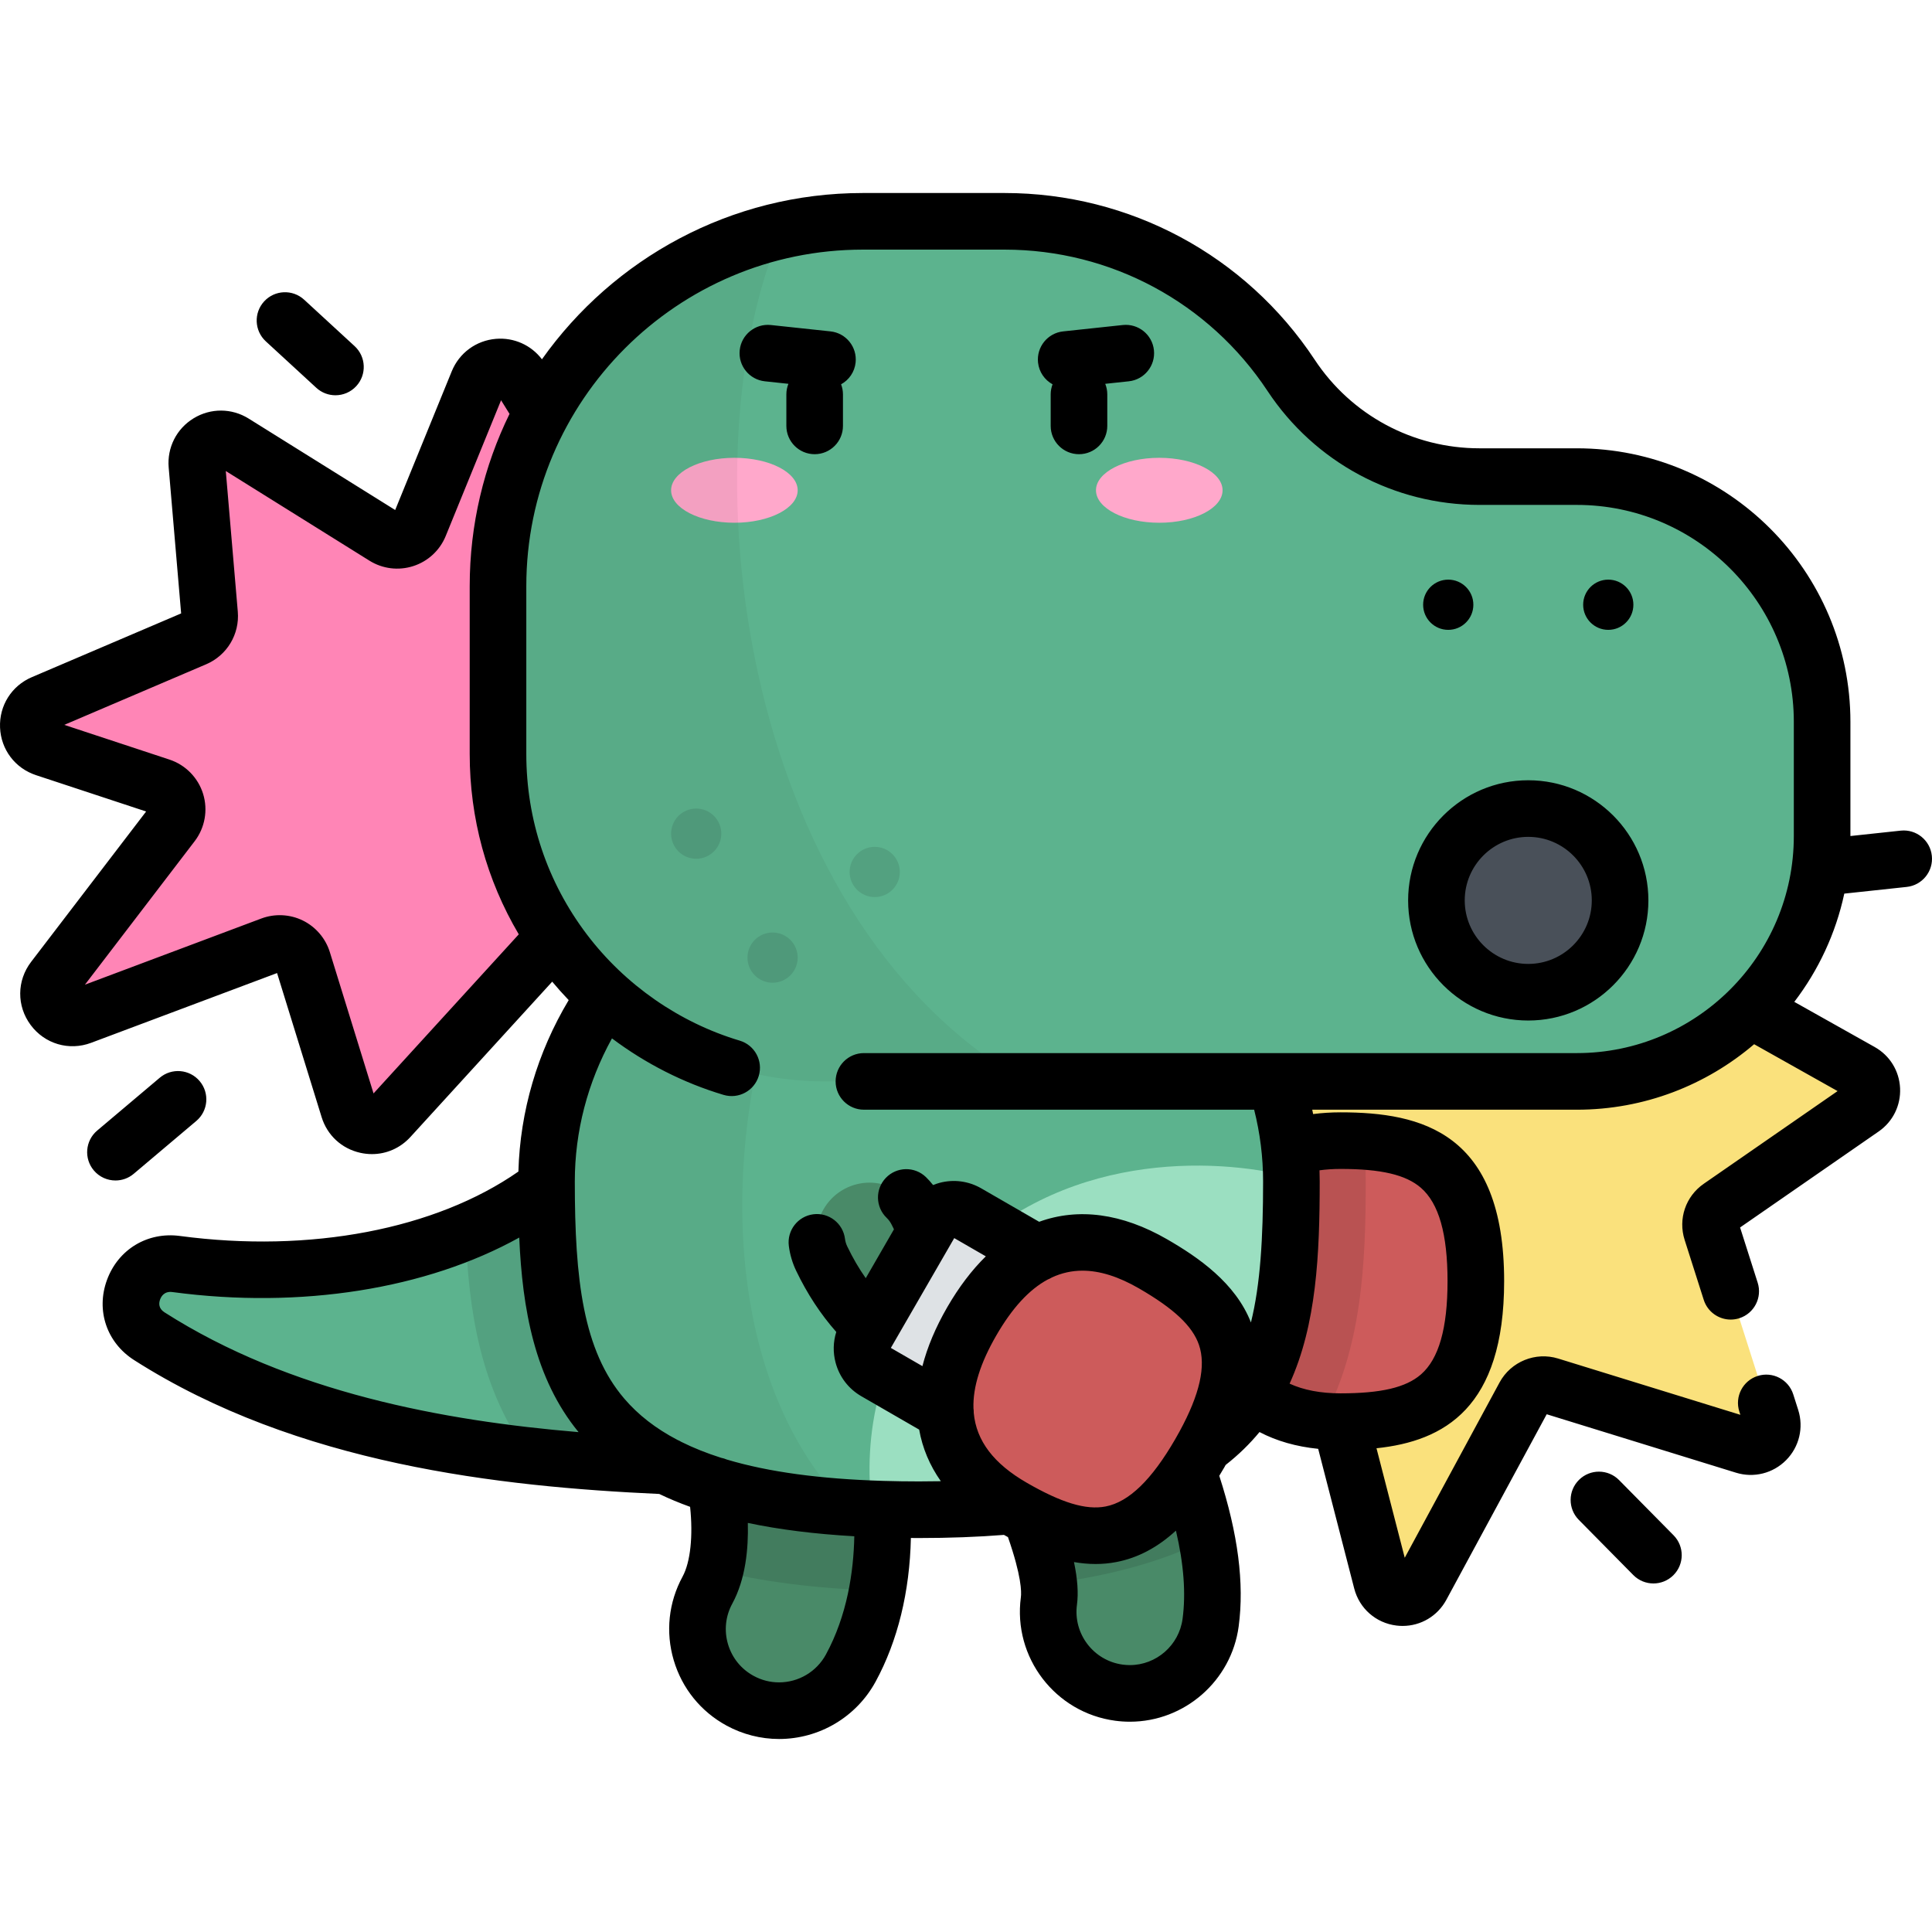 <?xml version="1.0" encoding="iso-8859-1"?>
<!-- Generator: Adobe Illustrator 19.0.0, SVG Export Plug-In . SVG Version: 6.00 Build 0)  -->
<svg version="1.1" id="Capa_1" xmlns="http://www.w3.org/2000/svg" xmlns:xlink="http://www.w3.org/1999/xlink" x="0px" y="0px"
	 viewBox="0 0 512 512" style="enable-background:new 0 0 512 512;" xml:space="preserve">
<path style="fill:#FF85B6;" d="M101.873,142.219l-39.946-24.928c-4.467-2.788-10.2,0.719-9.752,5.966l3.368,39.466
	c0.235,2.749-1.321,5.338-3.859,6.422l-40.303,17.208c-5.418,2.313-5.087,10.101,0.507,11.948l30.668,10.121
	c4.175,1.378,5.744,6.461,3.074,9.952L14.2,259.466c-3.901,5.1,1.311,12.123,7.322,9.867l50.37-18.898
	c3.444-1.292,7.264,0.582,8.351,4.096L92.4,293.836c1.46,4.72,7.495,6.07,10.826,2.42l46.549-50.993
	c1.859-2.036,4.813-2.651,7.33-1.525l47.084,21.059c5.559,2.486,11.116-3.473,8.247-8.845l-27.173-50.88
	c-1.089-2.04-0.992-4.509,0.255-6.457l31.934-49.888c3.178-4.965-1.488-11.219-7.152-9.588l-36.166,10.417
	c-2.748,0.791-5.687-0.338-7.197-2.767l-28.928-46.522c-2.756-4.432-9.375-3.871-11.346,0.962l-15.488,37.982
	C109.678,142.881,105.236,144.318,101.873,142.219z"/>
<path style="fill:#FAE17C;" d="M302.347,345.584l44.24,10.083c2.085,0.475,3.73,2.074,4.264,4.144l15.293,59.285
	c1.297,5.03,8.089,5.86,10.56,1.291l27.29-50.455c1.297-2.398,4.108-3.546,6.713-2.741l51.559,15.922
	c4.41,1.362,8.532-2.797,7.131-7.195l-15.806-49.611c-0.762-2.393,0.127-5.003,2.191-6.433l37.81-26.187
	c3.471-2.404,3.226-7.612-0.455-9.68L454.96,262.56c-1.658-0.932-2.745-2.627-2.897-4.523l-3.985-49.473
	c-0.397-4.923-6.43-7.059-9.835-3.481l-25.155,26.426c-2.558,2.688-6.959,2.262-8.956-0.865l-18.211-28.526
	c-2.679-4.196-9.069-3.199-10.341,1.614l-9.313,35.224c-0.669,2.53-2.972,4.283-5.589,4.254l-43.129-0.486
	c-4.467-0.05-7.262,4.814-4.969,8.648l22.065,36.891c1.251,2.092,1.038,4.746-0.531,6.612l-34.871,41.46
	C296.49,339.607,298.177,344.634,302.347,345.584z"/>
<path style="fill:#5CB38E;" d="M235.85,389.377c-65.576,0-141.042,0-196.289-35.272c-9.454-6.036-3.986-20.613,7.132-19.129
	c43.751,5.841,80.5-5.296,101.456-23.336L235.85,389.377z"/>
<path style="opacity:0.1;enable-background:new    ;" d="M123.412,326.522c0.731,20.942,3.945,41.846,16.855,59.228
	c31.968,3.627,64.861,3.627,95.583,3.627l-87.702-77.737C141.432,317.422,133.085,322.49,123.412,326.522z"/>
<g>
	<path style="fill:#498A68;" d="M206.451,453.347c-3.489,0-7.028-0.847-10.31-2.631c-10.489-5.704-14.368-18.832-8.663-29.32
		c6.057-11.138,2.699-33.052-2.52-42.39c-5.825-10.422-2.098-23.594,8.324-29.419c10.421-5.827,23.593-2.098,29.419,8.324
		c10.211,18.27,17.819,56.454,2.762,84.143C221.542,449.26,214.116,453.347,206.451,453.347z"/>
	<path style="fill:#498A68;" d="M299.426,448.769c-0.955,0-1.92-0.063-2.892-0.193c-11.834-1.582-20.145-12.459-18.563-24.293
		c0.953-7.124-3.46-21.195-13.116-41.822c-1.164-2.486-2.005-4.282-2.642-5.846c-4.503-11.052,0.806-23.65,11.855-28.16
		c11.047-4.51,23.668,0.799,28.186,11.845c0.228,0.559,1.078,2.372,1.76,3.83c2.813,6.009,7.521,16.067,11.258,27.1
		c5.181,15.299,6.999,27.985,5.555,38.783C319.374,440.874,310.092,448.769,299.426,448.769z"/>
</g>
<path style="fill:#CD5B5B;" d="M391.11,339.515c0,31.405-13.749,37.236-35.845,37.236s-33.96-12.743-33.96-37.236
	s11.864-37.236,33.96-37.236C377.361,302.279,391.11,308.11,391.11,339.515z"/>
<path style="opacity:0.1;enable-background:new    ;" d="M321.305,339.515c0,22.637,10.142,35.229,29.122,37.008
	c10.473-19.117,11.509-41.658,11.509-63.423c0-3.589-0.189-7.138-0.546-10.641c-1.962-0.125-4.004-0.18-6.125-0.18
	C333.169,302.279,321.305,315.022,321.305,339.515z"/>
<path style="opacity:0.1;enable-background:new    ;" d="M315.272,391.229c-3.737-11.033-8.445-21.091-11.258-27.1
	c-0.682-1.457-1.531-3.271-1.76-3.83c-4.518-11.046-17.138-16.355-28.186-11.845c-11.05,4.511-16.359,17.108-11.855,28.16
	c0.637,1.564,1.478,3.36,2.642,5.846c7.902,16.88,12.287,29.363,13.099,37.248c16.567-2.138,30.413-6.012,41.846-11.724
	C318.796,402.767,317.294,397.2,315.272,391.229z"/>
<path style="opacity:0.1;enable-background:new    ;" d="M193.281,349.586c-10.422,5.825-14.149,18.996-8.324,29.419
	c4.476,8.009,7.577,25.263,4.55,37.041c12.342,3.127,26.61,4.932,43.001,5.478c4.338-23.764-1.96-49.57-9.809-63.614
	C216.874,347.488,203.703,343.759,193.281,349.586z"/>
<path style="fill:#5CB38E;" d="M342.233,313.1c0,50.471-6.855,86.99-98.702,86.99s-98.702-36.52-98.702-86.99
	s44.191-91.385,98.702-91.385S342.233,262.63,342.233,313.1z"/>
<path style="fill:#9BDFC1;" d="M342.233,313.1c0-0.402-0.011-0.802-0.016-1.203c-20.558-5.276-61.336-6.81-89.712,23.346
	c-20.678,21.976-23.671,45.69-21.452,64.603c3.975,0.161,8.131,0.244,12.479,0.244C335.378,400.09,342.233,363.571,342.233,313.1z"
	/>
<path style="opacity:0.05;enable-background:new    ;" d="M224.793,223.367c-45.55,8.106-79.964,45.196-79.964,89.733
	c0,46.733,5.889,81.5,79.676,86.394C183.537,357.911,191.46,272.052,224.793,223.367z"/>
<path style="fill:#5CB38E;" d="M342.159,99.471L342.159,99.471c-16.855-25.488-45.373-40.819-75.929-40.819h-37.562
	c-53.402,0-96.693,43.291-96.693,96.693v44.456c0,47.928,38.853,86.781,86.781,86.781H417.87c35.904,0,65.009-29.106,65.009-65.009
	v-30.256c0-35.904-29.106-65.009-65.009-65.009h-25.794C371.988,126.306,353.24,116.227,342.159,99.471z"/>
<circle style="fill:#495059;" cx="405" cy="238.609" r="24.337"/>
<g style="opacity:0.1;">
	<circle cx="184.5" cy="220.929" r="6.654"/>
	<circle cx="231.81" cy="231.079" r="6.654"/>
	<circle cx="204.74" cy="253.779" r="6.655"/>
</g>
<g>
	<ellipse style="fill:#FFA8CB;" cx="194.62" cy="129.929" rx="16.773" ry="8.605"/>
	<ellipse style="fill:#FFA8CB;" cx="307.22" cy="129.929" rx="16.773" ry="8.605"/>
</g>
<path style="opacity:0.05;enable-background:new    ;" d="M207.187,61.05c-43.063,9.769-75.212,48.276-75.212,94.294V199.8
	c0,47.928,38.853,86.781,86.781,86.781h52.659C194.725,241.96,181.726,119.304,207.187,61.05z"/>
<path style="fill:#498A68;" d="M253.51,363.646c-1.731,0-3.491-0.322-5.198-1.002c-13.802-5.5-23.795-15.018-30.549-29.098
	c-3.357-6.998-0.405-15.391,6.592-18.747c6.998-3.355,15.392-0.404,18.748,6.592c2.617,5.455,6.518,11.521,15.613,15.146
	c7.209,2.873,10.725,11.046,7.852,18.256C264.375,360.295,259.094,363.646,253.51,363.646z"/>
<path style="fill:#DEE2E5;" d="M278.806,334.418l-22.494-12.987c-3.41-1.969-7.77-0.8-9.739,2.609l-17.171,29.742
	c-1.969,3.41-0.8,7.77,2.609,9.739l22.494,12.987L278.806,334.418z"/>
<path style="fill:#CD5B5B;" d="M317.971,385.09c-15.703,27.198-30.525,25.373-49.661,14.325
	c-19.136-11.048-23.038-28.016-10.792-49.228c12.246-21.211,28.893-26.316,48.028-15.268
	C324.682,345.968,333.674,357.892,317.971,385.09z"/>
<path d="M511.957,226.785c-0.441-4.119-4.144-7.1-8.257-6.657l-13.32,1.428v-30.24c0-39.982-32.528-72.51-72.51-72.51h-25.794
	c-17.621,0-33.942-8.774-43.662-23.472c-18.294-27.666-49.018-44.183-82.185-44.183h-37.561c-35.075,0-66.157,17.423-85.048,44.067
	c-2.865-3.767-7.431-5.825-12.212-5.419c-5.229,0.443-9.709,3.737-11.69,8.597l-14.991,36.763l-38.829-24.23
	c-4.492-2.802-10.087-2.828-14.604-0.065c-4.516,2.763-7.042,7.756-6.592,13.031l3.3,38.668L8.437,179.455
	c-5.365,2.29-8.671,7.536-8.424,13.364c0.248,5.828,3.986,10.775,9.525,12.603l29.188,9.632L8.242,254.91
	c-3.803,4.972-3.852,11.69-0.122,16.717c3.731,5.028,10.175,6.929,16.036,4.728l49.269-18.485l11.809,38.182
	c1.49,4.818,5.318,8.351,10.24,9.452c1.036,0.232,2.074,0.345,3.1,0.345c3.845,0,7.507-1.596,10.191-4.536l37.574-41.161
	c1.402,1.678,2.856,3.311,4.37,4.886c-8.31,13.891-12.877,29.433-13.329,45.434c-21.973,15.306-55.154,21.68-89.694,17.071
	c-8.599-1.147-16.371,3.545-19.345,11.679c-2.946,8.06-0.059,16.581,7.184,21.206c43.281,27.632,96.898,33.552,139.181,35.485
	c2.574,1.238,5.3,2.375,8.178,3.412c0.811,7.661,0.101,14.635-1.995,18.489c-3.716,6.833-4.549,14.704-2.345,22.164
	c2.204,7.459,7.181,13.614,14.014,17.329c4.261,2.318,9.065,3.543,13.893,3.543c10.688,0,20.497-5.829,25.6-15.211
	c5.858-10.771,9.033-23.806,9.342-38.058c0.713,0.004,1.418,0.013,2.139,0.013c7.984,0,15.545-0.281,22.523-0.832
	c0.351,0.197,0.706,0.393,1.065,0.589c3.589,10.316,3.603,14.552,3.417,15.941c-2.126,15.914,9.09,30.592,25.004,32.721
	c1.289,0.172,2.596,0.259,3.885,0.259c14.513,0,26.909-10.861,28.834-25.263c1.526-11.411-0.161-24.492-5.14-39.911
	c0.45-0.737,0.899-1.481,1.346-2.256c0.12-0.208,0.227-0.41,0.345-0.618c3.44-2.696,6.411-5.609,8.972-8.717
	c4.521,2.371,9.716,3.86,15.55,4.45l9.548,37.014c1.367,5.299,5.76,9.152,11.192,9.817c0.549,0.067,1.096,0.1,1.638,0.1
	c4.817-0.001,9.249-2.604,11.589-6.931l26.593-49.167l50.159,15.49c4.718,1.458,9.808,0.184,13.285-3.324
	c3.477-3.507,4.705-8.609,3.206-13.314l-1.316-4.131c-1.257-3.946-5.478-6.126-9.423-4.869c-3.947,1.257-6.126,5.477-4.869,9.423
	l0.279,0.875l-48.293-14.914c-6.003-1.852-12.532,0.811-15.523,6.339l-25.127,46.456l-7.486-29.021
	c17.946-1.888,33.827-10.725,33.827-44.284c0-39.421-21.911-44.736-43.345-44.736c-2.517,0-4.941,0.159-7.272,0.458
	c-0.076-0.386-0.16-0.77-0.241-1.155h70.118c17.918,0,34.326-6.547,46.993-17.355l22.111,12.422l-35.462,24.561
	c-4.805,3.328-6.842,9.306-5.067,14.875l5.063,15.89c1.016,3.189,3.966,5.225,7.144,5.225c0.754,0,1.522-0.115,2.279-0.356
	c3.947-1.257,6.126-5.476,4.869-9.423l-4.662-14.631l36.725-25.436c3.77-2.611,5.891-6.904,5.676-11.484
	c-0.215-4.58-2.73-8.655-6.728-10.9l-21.304-11.969c6.368-8.334,10.97-18.081,13.248-28.684l16.546-1.774
	C509.418,234.6,512.399,230.904,511.957,226.785z M98.992,289.769l-11.584-37.455c-1.126-3.64-3.734-6.689-7.154-8.367
	c-3.421-1.678-7.43-1.872-10.997-0.534l-46.753,17.541l29.083-38.024c2.726-3.564,3.563-8.251,2.239-12.538
	c-1.324-4.288-4.658-7.687-8.919-9.093l-27.88-9.201l37.605-16.056c5.526-2.36,8.896-7.969,8.385-13.957l-3.18-37.258l38.066,23.755
	c3.483,2.174,7.723,2.695,11.63,1.432c3.907-1.264,7.037-4.17,8.587-7.972l14.668-35.969l2.243,3.607
	c-6.756,13.797-10.556,29.295-10.556,45.665v44.456c0,17.047,4.474,33.374,13.005,47.806L98.992,289.769z M43.597,347.784
	c-1.619-1.034-1.529-2.426-1.168-3.413c0.312-0.854,1.147-2.244,3.272-1.961c34.116,4.553,67.36-0.824,91.903-14.443
	c0.83,18.876,4.047,37.324,15.723,51.563C117.443,376.515,76.845,369.01,43.597,347.784z M218.873,438.469
	c-2.475,4.551-7.235,7.378-12.422,7.378c-2.365,0-4.628-0.579-6.727-1.72c-3.313-1.801-5.726-4.785-6.795-8.402
	s-0.665-7.433,1.137-10.746c3.535-6.501,4.3-14.59,4.116-21.387c8.393,1.768,17.775,2.94,28.221,3.534
	C226.212,416.546,224.52,428.085,218.873,438.469z M313.393,429.018c-0.934,6.984-6.938,12.25-13.967,12.25
	c-0.628,0-1.267-0.043-1.898-0.127c-7.716-1.032-13.155-8.149-12.124-15.865c0.414-3.095,0.159-6.813-0.787-11.311
	c1.879,0.324,3.788,0.512,5.718,0.512c1.827,0,3.671-0.163,5.521-0.521c5.676-1.1,10.87-3.831,15.779-8.324
	C313.718,414.538,314.297,422.26,313.393,429.018z M312.59,379.358c-0.045,0.075-0.086,0.152-0.128,0.228
	c-0.318,0.578-0.642,1.16-0.985,1.754c-6.26,10.843-12.304,16.695-18.476,17.892c-5.178,1.001-11.639-0.942-20.94-6.312
	c-8.688-5.016-13.331-11.073-14.007-18.478c0.012-0.417-0.018-0.831-0.075-1.241c-0.175-5.622,1.841-11.998,6.035-19.263
	c4.188-7.253,8.692-12.185,13.638-14.847c0.387-0.155,0.764-0.337,1.122-0.556c2.573-1.191,5.263-1.794,8.091-1.794
	c4.594,0,9.549,1.567,14.932,4.674c9.3,5.37,14.215,9.989,15.937,14.979C319.656,361.969,317.973,369.496,312.59,379.358z
	 M251.023,346.437c-3.095,5.361-5.28,10.581-6.573,15.605l-8.368-4.831l16.801-29.1l8.369,4.832
	C257.547,336.574,254.118,341.077,251.023,346.437z M349.734,313.1c0-0.987-0.027-1.971-0.058-2.956
	c1.762-0.237,3.622-0.366,5.59-0.366c10.739,0,17.306,1.544,21.291,5.004c4.746,4.122,7.054,12.212,7.054,24.732
	c0,12.521-2.308,20.61-7.054,24.732c-3.985,3.46-10.551,5.004-21.291,5.004c-5.32,0-9.828-0.875-13.513-2.569
	C348.886,351.054,349.734,332.408,349.734,313.1z M475.38,221.572c0,31.711-25.799,57.51-57.51,57.51h-79.94
	c-0.015,0-0.03,0-0.046,0H228.948c-4.142,0-7.5,3.358-7.5,7.5s3.358,7.5,7.5,7.5h103.414c1.568,6.214,2.371,12.588,2.371,19.019
	c0,14.975-0.711,27.253-3.223,37.367c-4.093-10.491-13.965-17.28-22.214-22.043c-12.004-6.93-23.569-8.39-33.907-4.639l-15.328-8.85
	c-3.384-1.954-7.326-2.473-11.101-1.461c-0.579,0.155-1.138,0.355-1.686,0.574c-0.591-0.743-1.216-1.46-1.905-2.122
	c-2.986-2.869-7.734-2.774-10.604,0.213c-2.87,2.987-2.774,7.735,0.213,10.604c0.561,0.539,1.02,1.175,1.363,1.892
	c0.188,0.393,0.378,0.769,0.568,1.143l-7.476,12.949c-1.799-2.551-3.429-5.345-4.907-8.425c-0.308-0.643-0.509-1.319-0.597-2.011
	c-0.521-4.109-4.279-7.017-8.384-6.497c-4.109,0.522-7.018,4.275-6.497,8.384c0.291,2.29,0.947,4.514,1.953,6.61
	c2.927,6.101,6.491,11.521,10.62,16.189c-0.827,2.625-0.906,5.431-0.176,8.153c1.011,3.775,3.432,6.93,6.816,8.883l15.327,8.849
	c0.869,4.898,2.79,9.48,5.743,13.671c-1.904,0.035-3.836,0.055-5.8,0.055c-3.206,0-6.303-0.049-9.314-0.137
	c-0.061-0.004-0.122-0.003-0.182-0.005c-16.658-0.497-30.359-2.352-41.409-5.65c-0.486-0.209-0.996-0.364-1.522-0.467
	c-3.84-1.22-7.347-2.623-10.534-4.212c-0.339-0.21-0.698-0.39-1.071-0.545c-5.73-3.001-10.391-6.632-14.059-10.924
	c-10.917-12.774-13.11-31.49-13.11-57.549c0-13.263,3.391-26.221,9.848-37.92c8.892,6.676,18.932,11.797,29.573,14.974
	c3.969,1.186,8.147-1.072,9.332-5.042c1.185-3.969-1.072-8.147-5.042-9.332c-16.01-4.779-30.412-14.793-40.553-28.198
	c-10.475-13.846-16.011-30.369-16.011-47.783v-44.456c0-49.181,40.012-89.193,89.193-89.193h37.561
	c28.118,0,54.164,14.003,69.674,37.456c12.503,18.909,33.503,30.198,56.173,30.198h25.794c31.711,0,57.51,25.799,57.51,57.51v30.258
	H475.38z M83.82,102.768c1.441,1.326,3.261,1.981,5.077,1.981c2.024,0,4.042-0.814,5.521-2.421c2.805-3.048,2.607-7.792-0.44-10.598
	L80.605,79.426c-3.048-2.805-7.793-2.608-10.598,0.44c-2.805,3.048-2.607,7.793,0.441,10.598L83.82,102.768z M35.435,311.072
	l16.582-14.002c3.165-2.672,3.564-7.404,0.892-10.569c-2.671-3.164-7.403-3.563-10.569-0.892L25.758,299.61
	c-3.165,2.672-3.564,7.404-0.892,10.569c1.484,1.757,3.602,2.661,5.734,2.661C32.309,312.842,34.028,312.261,35.435,311.072z
	 M429.07,392.235c-2.911-2.948-7.658-2.979-10.606-0.068c-2.948,2.91-2.978,7.659-0.068,10.606l14.442,14.628
	c1.467,1.486,3.402,2.231,5.337,2.231c1.903,0,3.807-0.72,5.268-2.163c2.948-2.91,2.978-7.659,0.068-10.606L429.07,392.235z
	 M426.209,166.918c3.675,0,6.654-2.979,6.654-6.654s-2.979-6.654-6.654-6.654s-6.654,2.979-6.654,6.654
	S422.534,166.918,426.209,166.918z M405.004,206.776c-17.555,0-31.836,14.282-31.836,31.837s14.282,31.836,31.836,31.836
	c17.555,0,31.836-14.282,31.836-31.836S422.559,206.776,405.004,206.776z M405.004,255.449c-9.284,0-16.836-7.553-16.836-16.836
	c0-9.284,7.553-16.837,16.836-16.837c9.284,0,16.836,7.553,16.836,16.837C421.841,247.896,414.288,255.449,405.004,255.449z
	 M297.551,86.134l-15.8,1.687c-4.119,0.439-7.101,4.135-6.661,8.254c0.27,2.532,1.775,4.628,3.848,5.77
	c-0.315,0.828-0.496,1.724-0.496,2.663v8.358c0,4.142,3.358,7.5,7.5,7.5s7.5-3.358,7.5-7.5v-8.358c0-0.988-0.196-1.928-0.543-2.792
	l6.244-0.667c4.119-0.439,7.101-4.135,6.661-8.254C305.365,88.676,301.668,85.696,297.551,86.134z M220.086,87.821l-15.8-1.687
	c-4.113-0.439-7.814,2.543-8.254,6.661c-0.44,4.119,2.543,7.814,6.661,8.254l6.244,0.667c-0.347,0.864-0.543,1.804-0.543,2.792
	v8.358c0,4.142,3.358,7.5,7.5,7.5s7.5-3.358,7.5-7.5v-8.358c0-0.939-0.18-1.834-0.495-2.663c2.073-1.142,3.578-3.238,3.848-5.77
	C227.187,91.956,224.205,88.26,220.086,87.821z M383.8,166.918c3.675,0,6.654-2.979,6.654-6.654s-2.979-6.654-6.654-6.654
	s-6.655,2.979-6.655,6.654S380.125,166.918,383.8,166.918z"/>
<g>
</g>
<g>
</g>
<g>
</g>
<g>
</g>
<g>
</g>
<g>
</g>
<g>
</g>
<g>
</g>
<g>
</g>
<g>
</g>
<g>
</g>
<g>
</g>
<g>
</g>
<g>
</g>
<g>
</g>
</svg>
